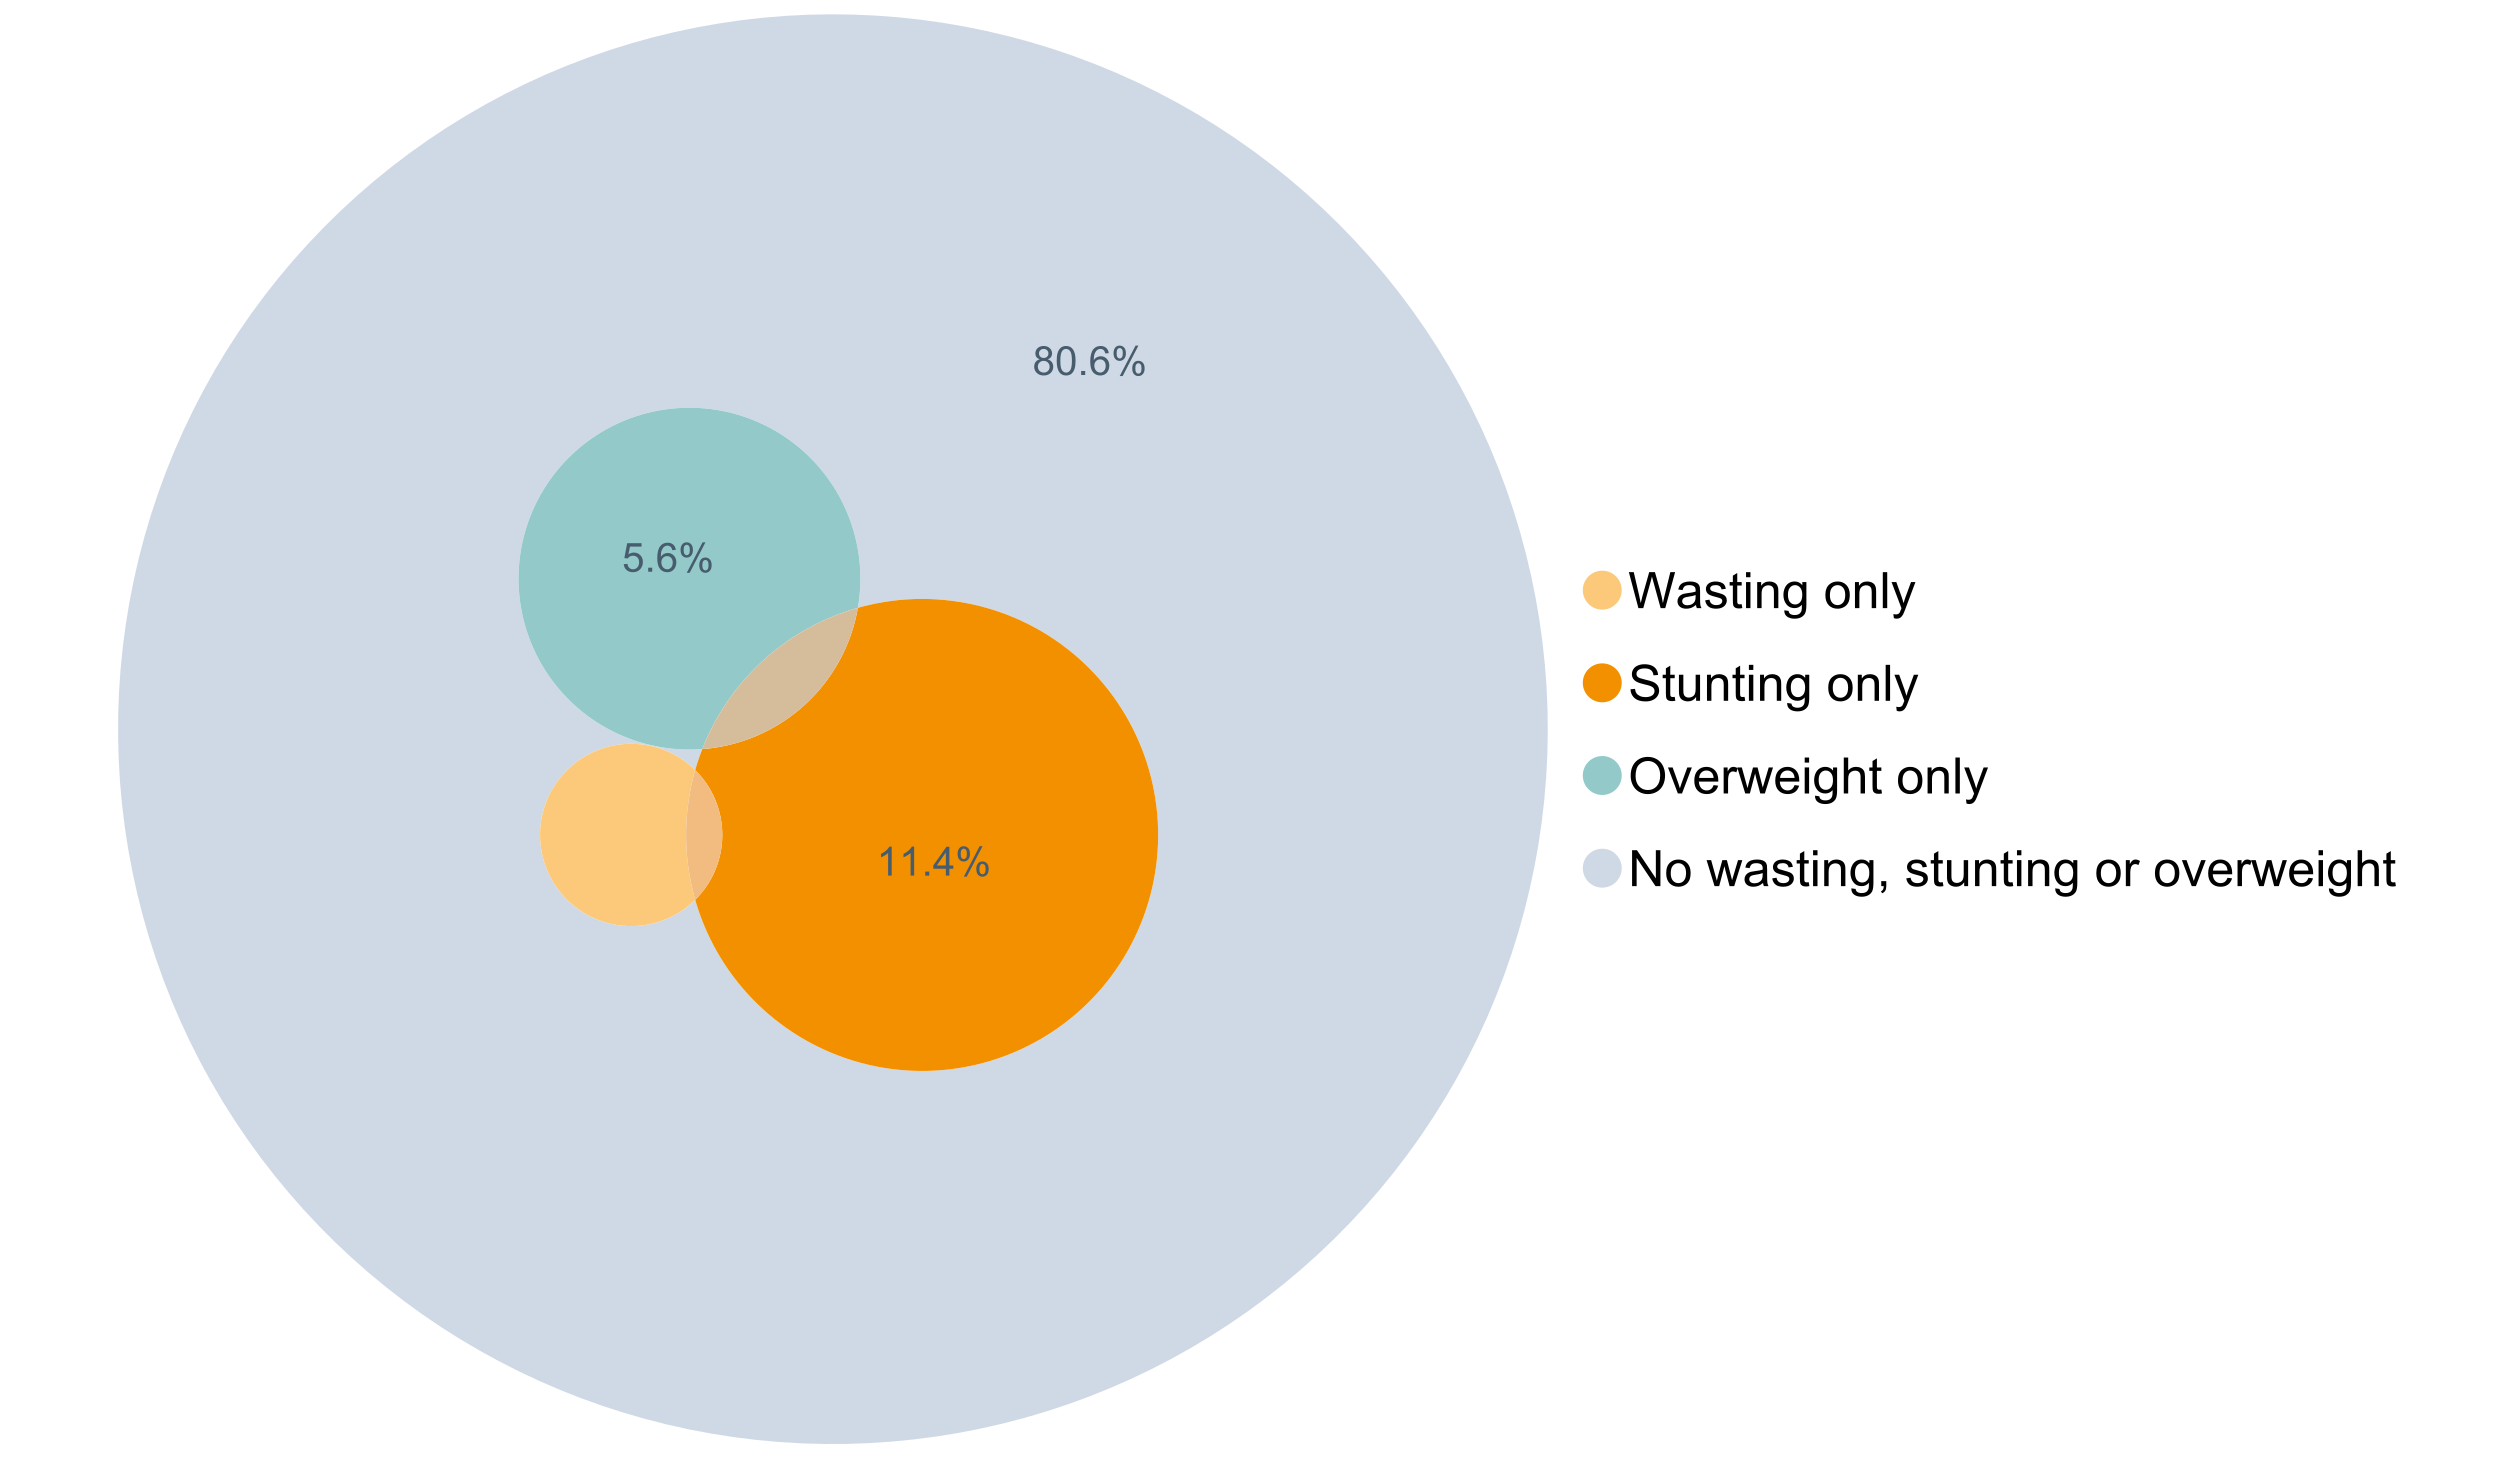 <?xml version="1.0" encoding="UTF-8"?>
<svg xmlns="http://www.w3.org/2000/svg" xmlns:xlink="http://www.w3.org/1999/xlink" width="1234.286pt" height="720pt" viewBox="0 0 1234.286 720" version="1.1">
<defs>
<g>
<symbol overflow="visible" id="glyph0-0">
<path style="stroke:none;" d="M 5.016 0 L 0.305 -17.758 L 2.715 -17.758 L 5.414 -6.117 C 5.703 -4.898 5.953 -3.688 6.164 -2.484 C 6.617 -4.379 6.883 -5.473 6.965 -5.766 L 10.344 -17.758 L 13.18 -17.758 L 15.723 -8.77 C 16.355 -6.539 16.816 -4.445 17.102 -2.484 C 17.324 -3.605 17.621 -4.891 17.988 -6.348 L 20.773 -17.758 L 23.133 -17.758 L 18.266 0 L 16 0 L 12.258 -13.527 C 11.941 -14.656 11.754 -15.352 11.699 -15.613 C 11.512 -14.797 11.34 -14.102 11.18 -13.527 L 7.414 0 Z M 5.016 0 "/>
</symbol>
<symbol overflow="visible" id="glyph0-1">
<path style="stroke:none;" d="M 10.027 -1.586 C 9.215 -0.898 8.438 -0.414 7.695 -0.133 C 6.945 0.148 6.145 0.285 5.293 0.289 C 3.875 0.285 2.789 -0.055 2.031 -0.746 C 1.27 -1.434 0.891 -2.316 0.895 -3.391 C 0.891 -4.02 1.035 -4.594 1.324 -5.117 C 1.613 -5.633 1.988 -6.051 2.453 -6.371 C 2.914 -6.684 3.438 -6.922 4.02 -7.086 C 4.449 -7.195 5.094 -7.305 5.961 -7.414 C 7.715 -7.617 9.012 -7.867 9.848 -8.164 C 9.852 -8.461 9.855 -8.652 9.859 -8.734 C 9.855 -9.621 9.648 -10.246 9.242 -10.609 C 8.68 -11.098 7.852 -11.344 6.758 -11.348 C 5.727 -11.344 4.969 -11.164 4.484 -10.809 C 3.992 -10.445 3.633 -9.809 3.402 -8.902 L 1.273 -9.191 C 1.461 -10.102 1.781 -10.84 2.227 -11.402 C 2.672 -11.965 3.312 -12.395 4.152 -12.699 C 4.992 -12.996 5.965 -13.148 7.074 -13.152 C 8.168 -13.148 9.062 -13.02 9.75 -12.766 C 10.438 -12.504 10.941 -12.18 11.266 -11.789 C 11.586 -11.398 11.812 -10.902 11.941 -10.309 C 12.012 -9.934 12.047 -9.266 12.051 -8.297 L 12.051 -5.391 C 12.047 -3.363 12.094 -2.078 12.191 -1.543 C 12.281 -1.004 12.465 -0.492 12.742 0 L 10.465 0 C 10.238 -0.453 10.09 -0.98 10.027 -1.586 Z M 9.848 -6.457 C 9.055 -6.133 7.867 -5.855 6.285 -5.633 C 5.387 -5.5 4.754 -5.355 4.383 -5.195 C 4.012 -5.031 3.723 -4.793 3.523 -4.484 C 3.32 -4.172 3.223 -3.828 3.223 -3.453 C 3.223 -2.867 3.441 -2.383 3.883 -1.996 C 4.32 -1.609 4.965 -1.418 5.812 -1.418 C 6.652 -1.418 7.398 -1.602 8.055 -1.969 C 8.707 -2.336 9.188 -2.836 9.496 -3.477 C 9.727 -3.965 9.844 -4.691 9.848 -5.656 Z M 9.848 -6.457 "/>
</symbol>
<symbol overflow="visible" id="glyph0-2">
<path style="stroke:none;" d="M 0.762 -3.84 L 2.918 -4.18 C 3.039 -3.312 3.375 -2.652 3.93 -2.191 C 4.48 -1.73 5.254 -1.5 6.25 -1.5 C 7.246 -1.5 7.988 -1.703 8.477 -2.113 C 8.961 -2.52 9.203 -3 9.207 -3.551 C 9.203 -4.043 8.988 -4.43 8.562 -4.711 C 8.258 -4.906 7.516 -5.152 6.336 -5.449 C 4.734 -5.852 3.625 -6.199 3.008 -6.496 C 2.387 -6.789 1.918 -7.199 1.602 -7.723 C 1.281 -8.242 1.125 -8.816 1.125 -9.449 C 1.125 -10.02 1.254 -10.551 1.52 -11.039 C 1.777 -11.527 2.137 -11.934 2.594 -12.258 C 2.93 -12.508 3.391 -12.719 3.977 -12.891 C 4.559 -13.062 5.188 -13.148 5.863 -13.152 C 6.867 -13.148 7.754 -13.004 8.52 -12.715 C 9.281 -12.426 9.844 -12.031 10.207 -11.535 C 10.57 -11.039 10.82 -10.375 10.961 -9.543 L 8.828 -9.254 C 8.73 -9.91 8.449 -10.426 7.988 -10.801 C 7.52 -11.168 6.863 -11.355 6.02 -11.359 C 5.016 -11.355 4.301 -11.191 3.875 -10.863 C 3.445 -10.531 3.234 -10.145 3.234 -9.703 C 3.234 -9.418 3.32 -9.16 3.5 -8.938 C 3.672 -8.699 3.953 -8.508 4.336 -8.355 C 4.555 -8.273 5.195 -8.086 6.262 -7.801 C 7.801 -7.387 8.875 -7.051 9.488 -6.789 C 10.094 -6.523 10.574 -6.141 10.922 -5.645 C 11.27 -5.141 11.441 -4.52 11.445 -3.777 C 11.441 -3.047 11.23 -2.363 10.809 -1.723 C 10.383 -1.082 9.773 -0.586 8.977 -0.234 C 8.176 0.113 7.27 0.285 6.262 0.289 C 4.586 0.285 3.312 -0.059 2.438 -0.75 C 1.562 -1.445 1.004 -2.473 0.762 -3.84 Z M 0.762 -3.84 "/>
</symbol>
<symbol overflow="visible" id="glyph0-3">
<path style="stroke:none;" d="M 6.395 -1.949 L 6.711 -0.023 C 6.094 0.102 5.547 0.164 5.062 0.168 C 4.27 0.164 3.652 0.043 3.219 -0.207 C 2.781 -0.453 2.477 -0.781 2.301 -1.191 C 2.121 -1.598 2.031 -2.457 2.035 -3.766 L 2.035 -11.168 L 0.438 -11.168 L 0.438 -12.863 L 2.035 -12.863 L 2.035 -16.047 L 4.203 -17.355 L 4.203 -12.863 L 6.395 -12.863 L 6.395 -11.168 L 4.203 -11.168 L 4.203 -3.645 C 4.199 -3.023 4.238 -2.621 4.316 -2.445 C 4.391 -2.266 4.516 -2.125 4.691 -2.023 C 4.863 -1.914 5.113 -1.863 5.438 -1.867 C 5.68 -1.863 5.996 -1.891 6.395 -1.949 Z M 6.395 -1.949 "/>
</symbol>
<symbol overflow="visible" id="glyph0-4">
<path style="stroke:none;" d="M 1.648 -15.25 L 1.648 -17.758 L 3.828 -17.758 L 3.828 -15.25 Z M 1.648 0 L 1.648 -12.863 L 3.828 -12.863 L 3.828 0 Z M 1.648 0 "/>
</symbol>
<symbol overflow="visible" id="glyph0-5">
<path style="stroke:none;" d="M 1.637 0 L 1.637 -12.863 L 3.598 -12.863 L 3.598 -11.035 C 4.543 -12.441 5.906 -13.148 7.691 -13.152 C 8.465 -13.148 9.176 -13.008 9.828 -12.734 C 10.477 -12.453 10.965 -12.09 11.289 -11.637 C 11.609 -11.184 11.836 -10.645 11.965 -10.027 C 12.043 -9.621 12.082 -8.918 12.086 -7.91 L 12.086 0 L 9.906 0 L 9.906 -7.824 C 9.902 -8.707 9.816 -9.371 9.652 -9.816 C 9.48 -10.254 9.18 -10.605 8.75 -10.871 C 8.312 -11.129 7.809 -11.262 7.23 -11.266 C 6.301 -11.262 5.5 -10.965 4.828 -10.379 C 4.152 -9.785 3.812 -8.668 3.816 -7.023 L 3.816 0 Z M 1.637 0 "/>
</symbol>
<symbol overflow="visible" id="glyph0-6">
<path style="stroke:none;" d="M 1.234 1.066 L 3.355 1.379 C 3.441 2.031 3.688 2.508 4.094 2.809 C 4.633 3.207 5.371 3.41 6.309 3.414 C 7.316 3.41 8.098 3.207 8.648 2.809 C 9.195 2.402 9.566 1.84 9.762 1.113 C 9.875 0.668 9.926 -0.262 9.918 -1.684 C 8.965 -0.559 7.777 0 6.359 0 C 4.586 0 3.219 -0.637 2.254 -1.914 C 1.281 -3.188 0.797 -4.719 0.801 -6.504 C 0.797 -7.73 1.02 -8.859 1.465 -9.898 C 1.91 -10.934 2.555 -11.738 3.398 -12.305 C 4.242 -12.867 5.23 -13.148 6.371 -13.152 C 7.887 -13.148 9.141 -12.535 10.125 -11.312 L 10.125 -12.863 L 12.137 -12.863 L 12.137 -1.742 C 12.133 0.258 11.93 1.672 11.523 2.512 C 11.113 3.344 10.469 4.004 9.586 4.492 C 8.703 4.973 7.613 5.215 6.324 5.219 C 4.785 5.215 3.547 4.871 2.602 4.184 C 1.656 3.492 1.199 2.453 1.234 1.066 Z M 3.039 -6.66 C 3.035 -4.969 3.371 -3.738 4.043 -2.965 C 4.715 -2.191 5.555 -1.805 6.566 -1.805 C 7.562 -1.805 8.402 -2.188 9.082 -2.961 C 9.762 -3.727 10.102 -4.938 10.102 -6.59 C 10.102 -8.16 9.75 -9.348 9.055 -10.148 C 8.352 -10.945 7.512 -11.344 6.527 -11.348 C 5.559 -11.344 4.734 -10.949 4.055 -10.168 C 3.375 -9.379 3.035 -8.211 3.039 -6.66 Z M 3.039 -6.66 "/>
</symbol>
<symbol overflow="visible" id="glyph0-7">
<path style="stroke:none;" d=""/>
</symbol>
<symbol overflow="visible" id="glyph0-8">
<path style="stroke:none;" d="M 0.824 -6.43 C 0.82 -8.809 1.48 -10.574 2.809 -11.723 C 3.91 -12.672 5.262 -13.148 6.855 -13.152 C 8.621 -13.148 10.066 -12.57 11.191 -11.414 C 12.312 -10.254 12.871 -8.652 12.875 -6.613 C 12.871 -4.953 12.625 -3.652 12.129 -2.707 C 11.633 -1.758 10.91 -1.02 9.961 -0.496 C 9.012 0.027 7.977 0.285 6.855 0.289 C 5.055 0.285 3.598 -0.289 2.488 -1.441 C 1.375 -2.594 0.82 -4.254 0.824 -6.43 Z M 3.062 -6.43 C 3.059 -4.781 3.418 -3.551 4.141 -2.73 C 4.855 -1.91 5.762 -1.5 6.855 -1.5 C 7.934 -1.5 8.832 -1.91 9.555 -2.734 C 10.27 -3.559 10.629 -4.816 10.633 -6.504 C 10.629 -8.094 10.266 -9.297 9.547 -10.117 C 8.82 -10.934 7.926 -11.344 6.855 -11.348 C 5.762 -11.344 4.855 -10.938 4.141 -10.125 C 3.418 -9.309 3.059 -8.074 3.062 -6.43 Z M 3.062 -6.43 "/>
</symbol>
<symbol overflow="visible" id="glyph0-9">
<path style="stroke:none;" d="M 1.586 0 L 1.586 -17.758 L 3.766 -17.758 L 3.766 0 Z M 1.586 0 "/>
</symbol>
<symbol overflow="visible" id="glyph0-10">
<path style="stroke:none;" d="M 1.539 4.953 L 1.297 2.906 C 1.77 3.035 2.188 3.098 2.543 3.102 C 3.027 3.098 3.414 3.02 3.703 2.859 C 3.992 2.695 4.23 2.469 4.422 2.18 C 4.555 1.961 4.777 1.418 5.086 0.559 C 5.125 0.434 5.188 0.258 5.281 0.023 L 0.398 -12.863 L 2.75 -12.863 L 5.426 -5.414 C 5.77 -4.469 6.078 -3.473 6.359 -2.434 C 6.605 -3.434 6.906 -4.414 7.254 -5.367 L 10.004 -12.863 L 12.184 -12.863 L 7.293 0.219 C 6.766 1.625 6.355 2.598 6.066 3.137 C 5.676 3.852 5.234 4.379 4.734 4.715 C 4.234 5.047 3.637 5.215 2.941 5.219 C 2.52 5.215 2.051 5.125 1.539 4.953 Z M 1.539 4.953 "/>
</symbol>
<symbol overflow="visible" id="glyph0-11">
<path style="stroke:none;" d="M 1.113 -5.703 L 3.332 -5.898 C 3.434 -5.008 3.676 -4.277 4.062 -3.711 C 4.445 -3.141 5.043 -2.684 5.852 -2.332 C 6.656 -1.98 7.562 -1.805 8.574 -1.805 C 9.465 -1.805 10.258 -1.938 10.949 -2.203 C 11.633 -2.469 12.145 -2.832 12.48 -3.301 C 12.816 -3.762 12.984 -4.27 12.984 -4.82 C 12.984 -5.375 12.82 -5.859 12.5 -6.277 C 12.172 -6.691 11.641 -7.043 10.902 -7.328 C 10.422 -7.512 9.367 -7.801 7.738 -8.191 C 6.105 -8.582 4.965 -8.949 4.312 -9.301 C 3.461 -9.742 2.828 -10.293 2.414 -10.953 C 2 -11.609 1.793 -12.348 1.793 -13.164 C 1.793 -14.059 2.047 -14.898 2.555 -15.68 C 3.062 -16.457 3.805 -17.047 4.785 -17.453 C 5.758 -17.855 6.844 -18.059 8.043 -18.059 C 9.355 -18.059 10.516 -17.844 11.523 -17.422 C 12.527 -16.996 13.301 -16.375 13.844 -15.551 C 14.383 -14.727 14.672 -13.793 14.715 -12.754 L 12.465 -12.586 C 12.34 -13.707 11.93 -14.555 11.234 -15.129 C 10.531 -15.699 9.5 -15.984 8.141 -15.988 C 6.715 -15.984 5.68 -15.723 5.031 -15.207 C 4.379 -14.684 4.055 -14.059 4.059 -13.324 C 4.055 -12.684 4.285 -12.156 4.746 -11.75 C 5.199 -11.336 6.379 -10.914 8.289 -10.484 C 10.199 -10.047 11.512 -9.672 12.223 -9.352 C 13.254 -8.875 14.016 -8.27 14.508 -7.539 C 15 -6.809 15.246 -5.969 15.25 -5.016 C 15.246 -4.07 14.977 -3.18 14.438 -2.344 C 13.895 -1.508 13.117 -0.855 12.105 -0.391 C 11.09 0.074 9.949 0.305 8.684 0.305 C 7.074 0.305 5.727 0.07 4.645 -0.398 C 3.555 -0.867 2.703 -1.57 2.09 -2.512 C 1.469 -3.453 1.145 -4.516 1.113 -5.703 Z M 1.113 -5.703 "/>
</symbol>
<symbol overflow="visible" id="glyph0-12">
<path style="stroke:none;" d="M 10.066 0 L 10.066 -1.891 C 9.062 -0.438 7.699 0.285 5.984 0.289 C 5.219 0.285 4.512 0.145 3.855 -0.145 C 3.199 -0.434 2.711 -0.801 2.391 -1.242 C 2.07 -1.68 1.844 -2.219 1.719 -2.859 C 1.625 -3.285 1.582 -3.961 1.586 -4.895 L 1.586 -12.863 L 3.766 -12.863 L 3.766 -5.73 C 3.762 -4.59 3.805 -3.82 3.898 -3.426 C 4.031 -2.852 4.324 -2.402 4.77 -2.074 C 5.215 -1.746 5.762 -1.582 6.418 -1.586 C 7.07 -1.582 7.688 -1.75 8.262 -2.09 C 8.832 -2.422 9.234 -2.879 9.477 -3.457 C 9.711 -4.035 9.832 -4.871 9.836 -5.973 L 9.836 -12.863 L 12.016 -12.863 L 12.016 0 Z M 10.066 0 "/>
</symbol>
<symbol overflow="visible" id="glyph0-13">
<path style="stroke:none;" d="M 1.199 -8.648 C 1.195 -11.594 1.984 -13.898 3.57 -15.57 C 5.148 -17.234 7.195 -18.07 9.703 -18.07 C 11.34 -18.07 12.816 -17.676 14.133 -16.895 C 15.449 -16.109 16.453 -15.02 17.145 -13.621 C 17.832 -12.219 18.176 -10.629 18.18 -8.855 C 18.176 -7.051 17.812 -5.441 17.09 -4.02 C 16.359 -2.598 15.328 -1.52 14 -0.793 C 12.664 -0.059 11.23 0.305 9.691 0.305 C 8.02 0.305 6.523 -0.098 5.207 -0.906 C 3.891 -1.715 2.895 -2.816 2.215 -4.215 C 1.535 -5.605 1.195 -7.086 1.199 -8.648 Z M 3.621 -8.613 C 3.621 -6.473 4.195 -4.785 5.348 -3.555 C 6.496 -2.32 7.938 -1.703 9.676 -1.707 C 11.441 -1.703 12.898 -2.324 14.043 -3.57 C 15.184 -4.812 15.754 -6.578 15.758 -8.867 C 15.754 -10.309 15.512 -11.57 15.023 -12.652 C 14.535 -13.727 13.82 -14.562 12.879 -15.156 C 11.938 -15.746 10.883 -16.043 9.715 -16.047 C 8.051 -16.043 6.617 -15.473 5.418 -14.332 C 4.219 -13.191 3.621 -11.285 3.621 -8.613 Z M 3.621 -8.613 "/>
</symbol>
<symbol overflow="visible" id="glyph0-14">
<path style="stroke:none;" d="M 5.207 0 L 0.316 -12.863 L 2.617 -12.863 L 5.379 -5.16 C 5.676 -4.328 5.949 -3.465 6.203 -2.566 C 6.395 -3.246 6.664 -4.062 7.012 -5.016 L 9.871 -12.863 L 12.113 -12.863 L 7.242 0 Z M 5.207 0 "/>
</symbol>
<symbol overflow="visible" id="glyph0-15">
<path style="stroke:none;" d="M 10.441 -4.141 L 12.695 -3.863 C 12.336 -2.543 11.676 -1.523 10.719 -0.801 C 9.754 -0.074 8.527 0.285 7.039 0.289 C 5.152 0.285 3.66 -0.289 2.562 -1.445 C 1.457 -2.602 0.906 -4.227 0.91 -6.324 C 0.906 -8.484 1.465 -10.164 2.578 -11.359 C 3.691 -12.551 5.137 -13.148 6.914 -13.152 C 8.633 -13.148 10.035 -12.562 11.129 -11.395 C 12.215 -10.223 12.762 -8.578 12.766 -6.457 C 12.762 -6.324 12.758 -6.129 12.754 -5.875 L 3.16 -5.875 C 3.238 -4.457 3.641 -3.375 4.359 -2.625 C 5.078 -1.875 5.973 -1.5 7.051 -1.5 C 7.848 -1.5 8.531 -1.707 9.098 -2.129 C 9.66 -2.547 10.109 -3.219 10.441 -4.141 Z M 3.281 -7.668 L 10.465 -7.668 C 10.367 -8.746 10.09 -9.559 9.641 -10.102 C 8.941 -10.938 8.043 -11.355 6.941 -11.359 C 5.938 -11.355 5.094 -11.02 4.414 -10.355 C 3.727 -9.684 3.352 -8.789 3.281 -7.668 Z M 3.281 -7.668 "/>
</symbol>
<symbol overflow="visible" id="glyph0-16">
<path style="stroke:none;" d="M 1.609 0 L 1.609 -12.863 L 3.574 -12.863 L 3.574 -10.914 C 4.074 -11.824 4.535 -12.426 4.961 -12.715 C 5.383 -13.004 5.848 -13.148 6.359 -13.152 C 7.09 -13.148 7.836 -12.914 8.598 -12.453 L 7.848 -10.43 C 7.312 -10.742 6.781 -10.898 6.25 -10.902 C 5.77 -10.898 5.34 -10.754 4.965 -10.469 C 4.582 -10.18 4.312 -9.781 4.156 -9.277 C 3.91 -8.496 3.789 -7.648 3.793 -6.734 L 3.793 0 Z M 1.609 0 "/>
</symbol>
<symbol overflow="visible" id="glyph0-17">
<path style="stroke:none;" d="M 4.008 0 L 0.074 -12.863 L 2.324 -12.863 L 4.371 -5.438 L 5.137 -2.676 C 5.164 -2.812 5.387 -3.695 5.801 -5.328 L 7.848 -12.863 L 10.09 -12.863 L 12.016 -5.402 L 12.656 -2.941 L 13.395 -5.426 L 15.602 -12.863 L 17.719 -12.863 L 13.699 0 L 11.434 0 L 9.387 -7.703 L 8.891 -9.895 L 6.285 0 Z M 4.008 0 "/>
</symbol>
<symbol overflow="visible" id="glyph0-18">
<path style="stroke:none;" d="M 1.637 0 L 1.637 -17.758 L 3.816 -17.758 L 3.816 -11.387 C 4.828 -12.559 6.113 -13.148 7.668 -13.152 C 8.617 -13.148 9.445 -12.961 10.148 -12.59 C 10.852 -12.211 11.352 -11.691 11.656 -11.031 C 11.957 -10.367 12.109 -9.406 12.113 -8.152 L 12.113 0 L 9.934 0 L 9.934 -8.152 C 9.93 -9.238 9.695 -10.031 9.223 -10.531 C 8.75 -11.023 8.082 -11.273 7.219 -11.277 C 6.57 -11.273 5.961 -11.105 5.395 -10.773 C 4.824 -10.434 4.418 -9.98 4.18 -9.41 C 3.934 -8.836 3.812 -8.043 3.816 -7.039 L 3.816 0 Z M 1.637 0 "/>
</symbol>
<symbol overflow="visible" id="glyph0-19">
<path style="stroke:none;" d="M 1.891 0 L 1.891 -17.758 L 4.301 -17.758 L 13.625 -3.816 L 13.625 -17.758 L 15.879 -17.758 L 15.879 0 L 13.469 0 L 4.141 -13.953 L 4.141 0 Z M 1.891 0 "/>
</symbol>
<symbol overflow="visible" id="glyph0-20">
<path style="stroke:none;" d="M 2.203 0 L 2.203 -2.484 L 4.688 -2.484 L 4.688 0 C 4.688 0.91 4.523 1.645 4.203 2.207 C 3.875 2.766 3.363 3.199 2.664 3.512 L 2.059 2.578 C 2.516 2.375 2.855 2.078 3.074 1.688 C 3.289 1.297 3.41 0.734 3.441 0 Z M 2.203 0 "/>
</symbol>
<symbol overflow="visible" id="glyph1-0">
<path style="stroke:none;" d="M 3.523 -7.742 C 2.793 -8.004 2.254 -8.383 1.906 -8.879 C 1.555 -9.371 1.383 -9.965 1.383 -10.652 C 1.383 -11.691 1.754 -12.562 2.5 -13.273 C 3.246 -13.977 4.242 -14.332 5.484 -14.336 C 6.727 -14.332 7.727 -13.969 8.492 -13.25 C 9.25 -12.523 9.633 -11.645 9.633 -10.605 C 9.633 -9.941 9.457 -9.363 9.109 -8.875 C 8.762 -8.383 8.234 -8.004 7.527 -7.742 C 8.402 -7.453 9.07 -6.992 9.527 -6.359 C 9.984 -5.719 10.211 -4.961 10.215 -4.082 C 10.211 -2.859 9.781 -1.832 8.918 -1.004 C 8.055 -0.172 6.918 0.238 5.512 0.242 C 4.102 0.238 2.965 -0.176 2.102 -1.008 C 1.238 -1.84 0.809 -2.879 0.809 -4.129 C 0.809 -5.055 1.043 -5.832 1.512 -6.461 C 1.98 -7.086 2.648 -7.512 3.523 -7.742 Z M 3.176 -10.711 C 3.176 -10.035 3.391 -9.48 3.828 -9.055 C 4.258 -8.625 4.824 -8.414 5.523 -8.414 C 6.195 -8.414 6.746 -8.625 7.18 -9.051 C 7.609 -9.477 7.828 -9.996 7.828 -10.613 C 7.828 -11.254 7.605 -11.797 7.16 -12.234 C 6.715 -12.672 6.16 -12.891 5.504 -12.895 C 4.832 -12.891 4.277 -12.676 3.836 -12.25 C 3.395 -11.82 3.176 -11.309 3.176 -10.711 Z M 2.609 -4.121 C 2.605 -3.617 2.727 -3.133 2.965 -2.668 C 3.199 -2.199 3.551 -1.84 4.02 -1.582 C 4.488 -1.324 4.992 -1.195 5.531 -1.199 C 6.367 -1.195 7.059 -1.465 7.605 -2.004 C 8.148 -2.543 8.418 -3.227 8.422 -4.062 C 8.418 -4.902 8.137 -5.602 7.578 -6.156 C 7.016 -6.707 6.316 -6.984 5.473 -6.984 C 4.645 -6.984 3.961 -6.711 3.422 -6.164 C 2.879 -5.617 2.605 -4.934 2.609 -4.121 Z M 2.609 -4.121 "/>
</symbol>
<symbol overflow="visible" id="glyph1-1">
<path style="stroke:none;" d="M 0.828 -7.039 C 0.824 -8.727 1 -10.086 1.348 -11.117 C 1.695 -12.141 2.211 -12.934 2.898 -13.496 C 3.582 -14.051 4.445 -14.332 5.484 -14.336 C 6.25 -14.332 6.922 -14.176 7.5 -13.871 C 8.078 -13.559 8.555 -13.117 8.93 -12.539 C 9.305 -11.957 9.598 -11.246 9.816 -10.414 C 10.027 -9.578 10.137 -8.453 10.137 -7.039 C 10.137 -5.359 9.965 -4.008 9.621 -2.984 C 9.277 -1.953 8.762 -1.16 8.078 -0.598 C 7.391 -0.039 6.527 0.238 5.484 0.242 C 4.105 0.238 3.023 -0.25 2.238 -1.238 C 1.297 -2.422 0.824 -4.355 0.828 -7.039 Z M 2.629 -7.039 C 2.625 -4.691 2.898 -3.133 3.449 -2.359 C 3.996 -1.582 4.676 -1.195 5.484 -1.199 C 6.289 -1.195 6.965 -1.586 7.512 -2.367 C 8.059 -3.145 8.332 -4.699 8.336 -7.039 C 8.332 -9.387 8.059 -10.949 7.512 -11.723 C 6.965 -12.492 6.281 -12.879 5.465 -12.883 C 4.656 -12.879 4.012 -12.539 3.535 -11.863 C 2.926 -10.988 2.625 -9.379 2.629 -7.039 Z M 2.629 -7.039 "/>
</symbol>
<symbol overflow="visible" id="glyph1-2">
<path style="stroke:none;" d="M 1.812 0 L 1.812 -1.996 L 3.809 -1.996 L 3.809 0 Z M 1.812 0 "/>
</symbol>
<symbol overflow="visible" id="glyph1-3">
<path style="stroke:none;" d="M 9.922 -10.781 L 8.18 -10.645 C 8.023 -11.328 7.801 -11.828 7.52 -12.145 C 7.043 -12.641 6.461 -12.891 5.766 -12.895 C 5.203 -12.891 4.711 -12.734 4.293 -12.426 C 3.742 -12.023 3.309 -11.438 2.988 -10.664 C 2.668 -9.891 2.5 -8.789 2.492 -7.363 C 2.91 -8.004 3.426 -8.48 4.039 -8.793 C 4.648 -9.102 5.289 -9.258 5.961 -9.262 C 7.125 -9.258 8.121 -8.828 8.941 -7.969 C 9.762 -7.109 10.172 -5.996 10.176 -4.637 C 10.172 -3.738 9.98 -2.906 9.598 -2.137 C 9.211 -1.367 8.68 -0.777 8.004 -0.371 C 7.328 0.039 6.562 0.238 5.707 0.242 C 4.246 0.238 3.055 -0.293 2.133 -1.367 C 1.211 -2.438 0.75 -4.211 0.75 -6.68 C 0.75 -9.438 1.258 -11.441 2.277 -12.699 C 3.164 -13.785 4.363 -14.332 5.871 -14.336 C 6.996 -14.332 7.914 -14.016 8.633 -13.391 C 9.348 -12.758 9.777 -11.891 9.922 -10.781 Z M 2.766 -4.625 C 2.766 -4.016 2.891 -3.438 3.148 -2.891 C 3.402 -2.336 3.762 -1.918 4.227 -1.633 C 4.684 -1.34 5.168 -1.195 5.676 -1.199 C 6.414 -1.195 7.051 -1.492 7.586 -2.094 C 8.117 -2.688 8.383 -3.5 8.387 -4.527 C 8.383 -5.512 8.121 -6.289 7.598 -6.859 C 7.07 -7.426 6.406 -7.711 5.609 -7.711 C 4.812 -7.711 4.141 -7.426 3.594 -6.859 C 3.039 -6.289 2.766 -5.543 2.766 -4.625 Z M 2.766 -4.625 "/>
</symbol>
<symbol overflow="visible" id="glyph1-4">
<path style="stroke:none;" d="M 1.16 -10.848 C 1.16 -11.863 1.414 -12.73 1.93 -13.449 C 2.438 -14.16 3.184 -14.52 4.16 -14.52 C 5.055 -14.52 5.793 -14.199 6.383 -13.559 C 6.969 -12.918 7.266 -11.977 7.266 -10.742 C 7.266 -9.531 6.969 -8.602 6.375 -7.949 C 5.781 -7.297 5.047 -6.973 4.18 -6.973 C 3.312 -6.973 2.594 -7.293 2.02 -7.938 C 1.445 -8.578 1.16 -9.547 1.16 -10.848 Z M 4.207 -13.312 C 3.77 -13.312 3.406 -13.121 3.121 -12.746 C 2.828 -12.367 2.684 -11.676 2.688 -10.672 C 2.684 -9.754 2.828 -9.109 3.125 -8.738 C 3.414 -8.363 3.777 -8.18 4.207 -8.18 C 4.648 -8.18 5.012 -8.367 5.301 -8.742 C 5.586 -9.117 5.73 -9.805 5.734 -10.809 C 5.73 -11.727 5.586 -12.375 5.297 -12.75 C 5.004 -13.125 4.641 -13.312 4.207 -13.312 Z M 4.215 0.527 L 12.027 -14.52 L 13.449 -14.52 L 5.668 0.527 Z M 10.391 -3.352 C 10.387 -4.375 10.645 -5.242 11.16 -5.953 C 11.672 -6.664 12.418 -7.02 13.398 -7.02 C 14.293 -7.02 15.035 -6.699 15.625 -6.059 C 16.211 -5.418 16.504 -4.477 16.508 -3.242 C 16.504 -2.031 16.207 -1.102 15.613 -0.449 C 15.016 0.203 14.281 0.527 13.41 0.527 C 12.543 0.527 11.824 0.207 11.25 -0.441 C 10.676 -1.082 10.387 -2.055 10.391 -3.352 Z M 13.449 -5.812 C 13.004 -5.812 12.641 -5.621 12.352 -5.246 C 12.062 -4.867 11.918 -4.18 11.918 -3.176 C 11.918 -2.266 12.062 -1.621 12.355 -1.246 C 12.648 -0.867 13.008 -0.68 13.438 -0.684 C 13.883 -0.68 14.254 -0.867 14.543 -1.246 C 14.832 -1.621 14.977 -2.309 14.977 -3.312 C 14.977 -4.23 14.828 -4.879 14.539 -5.254 C 14.242 -5.625 13.879 -5.812 13.449 -5.812 Z M 13.449 -5.812 "/>
</symbol>
<symbol overflow="visible" id="glyph1-5">
<path style="stroke:none;" d="M 7.43 0 L 5.676 0 L 5.676 -11.172 C 5.25 -10.766 4.695 -10.363 4.016 -9.961 C 3.328 -9.559 2.715 -9.258 2.172 -9.059 L 2.172 -10.75 C 3.148 -11.207 4.004 -11.766 4.742 -12.426 C 5.473 -13.078 5.992 -13.715 6.301 -14.336 L 7.43 -14.336 Z M 7.43 0 "/>
</symbol>
<symbol overflow="visible" id="glyph1-6">
<path style="stroke:none;" d="M 6.445 0 L 6.445 -3.418 L 0.254 -3.418 L 0.254 -5.023 L 6.77 -14.277 L 8.199 -14.277 L 8.199 -5.023 L 10.129 -5.023 L 10.129 -3.418 L 8.199 -3.418 L 8.199 0 Z M 6.445 -5.023 L 6.445 -11.461 L 1.977 -5.023 Z M 6.445 -5.023 "/>
</symbol>
<symbol overflow="visible" id="glyph1-7">
<path style="stroke:none;" d="M 0.828 -3.738 L 2.668 -3.895 C 2.801 -2.996 3.117 -2.324 3.617 -1.875 C 4.109 -1.422 4.711 -1.195 5.414 -1.199 C 6.258 -1.195 6.969 -1.512 7.555 -2.152 C 8.137 -2.785 8.43 -3.629 8.434 -4.684 C 8.43 -5.68 8.148 -6.469 7.59 -7.051 C 7.027 -7.625 6.293 -7.914 5.387 -7.918 C 4.816 -7.914 4.309 -7.785 3.855 -7.531 C 3.402 -7.273 3.043 -6.941 2.785 -6.535 L 1.141 -6.75 L 2.523 -14.082 L 9.621 -14.082 L 9.621 -12.406 L 3.926 -12.406 L 3.156 -8.57 C 4.012 -9.164 4.91 -9.461 5.852 -9.465 C 7.098 -9.461 8.148 -9.031 9.008 -8.168 C 9.859 -7.305 10.289 -6.195 10.293 -4.84 C 10.289 -3.547 9.914 -2.43 9.164 -1.488 C 8.246 -0.336 6.996 0.238 5.414 0.242 C 4.117 0.238 3.055 -0.121 2.234 -0.848 C 1.41 -1.57 0.941 -2.535 0.828 -3.738 Z M 0.828 -3.738 "/>
</symbol>
</g>
</defs>
<g id="surface76518">
<path style=" stroke:none;fill-rule:nonzero;fill:rgb(98.824%,78.824%,47.843%);fill-opacity:1;" d="M 800.672 291.367 C 800.672 296.676 796.367 300.98 791.059 300.98 C 785.75 300.98 781.445 296.676 781.445 291.367 C 781.445 286.055 785.75 281.75 791.059 281.75 C 796.367 281.75 800.672 286.055 800.672 291.367 "/>
<g style="fill:rgb(0%,0%,0%);fill-opacity:1;">
  <use xlink:href="#glyph0-0" x="803.891" y="300.242"/>
  <use xlink:href="#glyph0-1" x="827.303" y="300.242"/>
  <use xlink:href="#glyph0-2" x="841.099" y="300.242"/>
  <use xlink:href="#glyph0-3" x="853.502" y="300.242"/>
  <use xlink:href="#glyph0-4" x="860.394" y="300.242"/>
  <use xlink:href="#glyph0-5" x="865.905" y="300.242"/>
  <use xlink:href="#glyph0-6" x="879.7" y="300.242"/>
  <use xlink:href="#glyph0-7" x="893.496" y="300.242"/>
  <use xlink:href="#glyph0-8" x="900.388" y="300.242"/>
  <use xlink:href="#glyph0-5" x="914.183" y="300.242"/>
  <use xlink:href="#glyph0-9" x="927.979" y="300.242"/>
  <use xlink:href="#glyph0-10" x="933.49" y="300.242"/>
</g>
<path style=" stroke:none;fill-rule:nonzero;fill:rgb(95.294%,56.471%,0%);fill-opacity:1;" d="M 800.672 337.121 C 800.672 342.434 796.367 346.738 791.059 346.738 C 785.75 346.738 781.445 342.434 781.445 337.121 C 781.445 331.812 785.75 327.508 791.059 327.508 C 796.367 327.508 800.672 331.812 800.672 337.121 "/>
<g style="fill:rgb(0%,0%,0%);fill-opacity:1;">
  <use xlink:href="#glyph0-11" x="803.891" y="346"/>
  <use xlink:href="#glyph0-3" x="820.436" y="346"/>
  <use xlink:href="#glyph0-12" x="827.328" y="346"/>
  <use xlink:href="#glyph0-5" x="841.123" y="346"/>
  <use xlink:href="#glyph0-3" x="854.919" y="346"/>
  <use xlink:href="#glyph0-4" x="861.811" y="346"/>
  <use xlink:href="#glyph0-5" x="867.322" y="346"/>
  <use xlink:href="#glyph0-6" x="881.117" y="346"/>
  <use xlink:href="#glyph0-7" x="894.913" y="346"/>
  <use xlink:href="#glyph0-8" x="901.805" y="346"/>
  <use xlink:href="#glyph0-5" x="915.6" y="346"/>
  <use xlink:href="#glyph0-9" x="929.396" y="346"/>
  <use xlink:href="#glyph0-10" x="934.907" y="346"/>
</g>
<path style=" stroke:none;fill-rule:nonzero;fill:rgb(57.647%,79.216%,78.824%);fill-opacity:1;" d="M 800.672 382.879 C 800.672 388.188 796.367 392.492 791.059 392.492 C 785.75 392.492 781.445 388.188 781.445 382.879 C 781.445 377.566 785.75 373.262 791.059 373.262 C 796.367 373.262 800.672 377.566 800.672 382.879 "/>
<g style="fill:rgb(0%,0%,0%);fill-opacity:1;">
  <use xlink:href="#glyph0-13" x="803.891" y="391.758"/>
  <use xlink:href="#glyph0-14" x="823.185" y="391.758"/>
  <use xlink:href="#glyph0-15" x="835.588" y="391.758"/>
  <use xlink:href="#glyph0-16" x="849.384" y="391.758"/>
  <use xlink:href="#glyph0-17" x="857.644" y="391.758"/>
  <use xlink:href="#glyph0-15" x="875.558" y="391.758"/>
  <use xlink:href="#glyph0-4" x="889.354" y="391.758"/>
  <use xlink:href="#glyph0-6" x="894.865" y="391.758"/>
  <use xlink:href="#glyph0-18" x="908.66" y="391.758"/>
  <use xlink:href="#glyph0-3" x="922.456" y="391.758"/>
  <use xlink:href="#glyph0-7" x="929.348" y="391.758"/>
  <use xlink:href="#glyph0-8" x="936.239" y="391.758"/>
  <use xlink:href="#glyph0-5" x="950.035" y="391.758"/>
  <use xlink:href="#glyph0-9" x="963.831" y="391.758"/>
  <use xlink:href="#glyph0-10" x="969.342" y="391.758"/>
</g>
<path style=" stroke:none;fill-rule:nonzero;fill:rgb(81.176%,85.098%,89.804%);fill-opacity:1;" d="M 800.672 428.633 C 800.672 433.945 796.367 438.25 791.059 438.25 C 785.75 438.25 781.445 433.945 781.445 428.633 C 781.445 423.324 785.75 419.02 791.059 419.02 C 796.367 419.02 800.672 423.324 800.672 428.633 "/>
<g style="fill:rgb(0%,0%,0%);fill-opacity:1;">
  <use xlink:href="#glyph0-19" x="803.891" y="437.512"/>
  <use xlink:href="#glyph0-8" x="821.804" y="437.512"/>
  <use xlink:href="#glyph0-7" x="835.6" y="437.512"/>
  <use xlink:href="#glyph0-17" x="842.492" y="437.512"/>
  <use xlink:href="#glyph0-1" x="860.406" y="437.512"/>
  <use xlink:href="#glyph0-2" x="874.201" y="437.512"/>
  <use xlink:href="#glyph0-3" x="886.604" y="437.512"/>
  <use xlink:href="#glyph0-4" x="893.496" y="437.512"/>
  <use xlink:href="#glyph0-5" x="899.007" y="437.512"/>
  <use xlink:href="#glyph0-6" x="912.803" y="437.512"/>
  <use xlink:href="#glyph0-20" x="926.598" y="437.512"/>
  <use xlink:href="#glyph0-7" x="933.49" y="437.512"/>
  <use xlink:href="#glyph0-2" x="940.382" y="437.512"/>
  <use xlink:href="#glyph0-3" x="952.785" y="437.512"/>
  <use xlink:href="#glyph0-12" x="959.676" y="437.512"/>
  <use xlink:href="#glyph0-5" x="973.472" y="437.512"/>
  <use xlink:href="#glyph0-3" x="987.268" y="437.512"/>
  <use xlink:href="#glyph0-4" x="994.159" y="437.512"/>
  <use xlink:href="#glyph0-5" x="999.67" y="437.512"/>
  <use xlink:href="#glyph0-6" x="1013.466" y="437.512"/>
  <use xlink:href="#glyph0-7" x="1027.262" y="437.512"/>
  <use xlink:href="#glyph0-8" x="1034.154" y="437.512"/>
  <use xlink:href="#glyph0-16" x="1047.949" y="437.512"/>
  <use xlink:href="#glyph0-7" x="1056.21" y="437.512"/>
  <use xlink:href="#glyph0-8" x="1063.101" y="437.512"/>
  <use xlink:href="#glyph0-14" x="1076.897" y="437.512"/>
  <use xlink:href="#glyph0-15" x="1089.3" y="437.512"/>
  <use xlink:href="#glyph0-16" x="1103.096" y="437.512"/>
  <use xlink:href="#glyph0-17" x="1111.356" y="437.512"/>
  <use xlink:href="#glyph0-15" x="1129.27" y="437.512"/>
  <use xlink:href="#glyph0-4" x="1143.065" y="437.512"/>
  <use xlink:href="#glyph0-6" x="1148.576" y="437.512"/>
  <use xlink:href="#glyph0-18" x="1162.372" y="437.512"/>
  <use xlink:href="#glyph0-3" x="1176.168" y="437.512"/>
</g>
<path style=" stroke:none;fill-rule:nonzero;fill:rgb(81.176%,85.098%,89.804%);fill-opacity:1;" d="M 417.945 712.879 L 429.082 712.488 L 440.203 711.75 L 451.293 710.66 L 462.34 709.219 L 473.34 707.434 L 484.277 705.297 L 495.141 702.82 L 505.922 700 L 516.609 696.84 L 527.188 693.348 L 537.656 689.52 L 547.996 685.363 L 558.199 680.883 L 568.254 676.086 L 578.152 670.969 L 587.887 665.547 L 597.445 659.816 L 606.816 653.789 L 615.996 647.465 L 624.969 640.859 L 633.727 633.973 L 642.266 626.812 L 650.574 619.383 L 658.641 611.699 L 666.465 603.762 L 674.031 595.586 L 681.34 587.172 L 688.375 578.531 L 695.137 569.672 L 701.613 560.605 L 707.801 551.336 L 713.695 541.879 L 719.285 532.242 L 724.566 522.43 L 729.539 512.457 L 734.195 502.332 L 738.527 492.066 L 742.531 481.668 L 746.207 471.148 L 749.551 460.52 L 752.555 449.789 L 755.219 438.969 L 757.539 428.07 L 759.516 417.102 L 761.145 406.078 L 762.426 395.008 L 763.355 383.906 L 763.934 372.777 L 764.164 361.637 L 764.039 350.492 L 763.562 339.359 L 762.734 328.246 L 761.559 317.168 L 760.031 306.129 L 758.156 295.145 L 755.938 284.223 L 753.371 273.379 L 750.469 262.621 L 747.223 251.961 L 743.645 241.406 L 739.734 230.973 L 735.5 220.668 L 730.938 210.5 L 726.059 200.48 L 720.867 190.621 L 715.367 180.93 L 709.562 171.418 L 703.461 162.094 L 697.066 152.969 L 690.387 144.047 L 683.434 135.344 L 676.203 126.863 L 668.711 118.613 L 660.965 110.605 L 652.965 102.844 L 644.727 95.34 L 636.258 88.102 L 627.562 81.133 L 618.648 74.445 L 609.531 68.039 L 600.215 61.922 L 590.711 56.105 L 581.027 50.59 L 571.176 45.383 L 561.164 40.492 L 551.004 35.918 L 540.703 31.668 L 530.273 27.742 L 519.727 24.148 L 509.07 20.891 L 498.316 17.973 L 487.473 15.395 L 476.559 13.16 L 465.574 11.27 L 454.539 9.727 L 443.461 8.535 L 432.348 7.691 L 421.219 7.199 L 410.074 7.062 L 398.934 7.273 L 387.805 7.836 L 376.699 8.75 L 365.629 10.016 L 354.602 11.629 L 343.633 13.59 L 332.73 15.898 L 321.906 18.547 L 311.172 21.539 L 300.539 24.863 L 290.012 28.527 L 279.609 32.52 L 269.336 36.836 L 259.207 41.477 L 249.227 46.434 L 239.406 51.703 L 229.762 57.281 L 220.297 63.16 L 211.02 69.336 L 201.945 75.801 L 193.074 82.551 L 184.426 89.574 L 176.004 96.871 L 167.812 104.426 L 159.867 112.238 L 152.168 120.297 L 144.73 128.594 L 137.559 137.121 L 130.66 145.871 L 124.039 154.836 L 117.707 164.004 L 111.664 173.367 L 105.922 182.918 L 100.484 192.645 L 95.355 202.535 L 90.543 212.586 L 86.051 222.785 L 81.879 233.117 L 78.039 243.578 L 74.527 254.152 L 71.355 264.836 L 68.52 275.613 L 66.027 286.473 L 63.879 297.406 L 62.074 308.402 L 60.621 319.453 L 59.516 330.539 L 58.762 341.656 L 58.359 352.793 L 58.305 363.938 L 58.605 375.074 L 59.258 386.199 L 60.262 397.297 L 61.613 408.359 L 63.312 419.371 L 65.359 430.324 L 67.754 441.207 L 70.488 452.012 L 73.562 462.723 L 76.973 473.328 L 80.719 483.824 L 84.793 494.195 L 89.191 504.434 L 93.91 514.527 L 98.949 524.469 L 104.297 534.246 L 109.949 543.848 L 115.902 553.266 L 122.152 562.492 L 128.688 571.52 L 135.504 580.332 L 142.598 588.926 L 149.961 597.293 L 157.582 605.422 L 165.453 613.309 L 173.574 620.938 L 181.93 628.312 L 190.516 635.418 L 199.32 642.246 L 208.336 648.797 L 217.551 655.055 L 226.965 661.023 L 236.559 666.691 L 246.328 672.051 L 256.262 677.102 L 266.348 681.836 L 276.578 686.25 L 286.945 690.336 L 297.438 694.094 L 308.039 697.52 L 318.746 700.609 L 329.547 703.359 L 340.426 705.766 L 351.375 707.828 L 362.387 709.547 L 373.445 710.914 L 384.543 711.93 L 395.664 712.598 L 406.805 712.914 Z M 450.129 528.637 L 446.457 528.414 L 442.793 528.078 L 439.141 527.629 L 435.508 527.062 L 431.891 526.379 L 428.301 525.586 L 424.734 524.676 L 421.199 523.656 L 417.699 522.527 L 414.234 521.285 L 410.812 519.934 L 407.434 518.477 L 404.102 516.914 L 400.824 515.25 L 397.598 513.477 L 394.43 511.605 L 391.324 509.637 L 388.281 507.57 L 385.305 505.406 L 382.398 503.152 L 379.562 500.809 L 376.805 498.371 L 374.125 495.852 L 371.523 493.25 L 369.008 490.566 L 366.578 487.805 L 364.234 484.965 L 361.984 482.055 L 359.828 479.078 L 357.762 476.031 L 355.797 472.922 L 353.93 469.75 L 352.164 466.523 L 350.504 463.242 L 348.945 459.906 L 347.492 456.527 L 346.148 453.105 L 344.91 449.637 L 343.785 446.137 L 343.238 444.23 L 343.16 444.309 L 342.133 445.285 L 341.07 446.234 L 339.984 447.148 L 338.867 448.023 L 337.723 448.867 L 336.555 449.672 L 335.359 450.441 L 334.141 451.172 L 332.898 451.863 L 331.637 452.516 L 330.355 453.125 L 329.055 453.699 L 327.738 454.227 L 326.402 454.715 L 325.055 455.16 L 323.691 455.562 L 322.316 455.922 L 320.934 456.238 L 319.539 456.512 L 318.137 456.738 L 316.727 456.922 L 315.312 457.062 L 313.898 457.156 L 312.477 457.203 L 311.059 457.211 L 309.637 457.168 L 308.219 457.086 L 306.805 456.953 L 305.395 456.781 L 303.992 456.562 L 302.594 456.297 L 301.207 455.992 L 299.832 455.641 L 298.469 455.246 L 297.113 454.812 L 295.777 454.332 L 294.457 453.809 L 293.152 453.246 L 291.867 452.645 L 290.602 452 L 289.355 451.316 L 288.133 450.594 L 286.934 449.836 L 285.758 449.035 L 284.609 448.203 L 283.484 447.332 L 282.391 446.426 L 281.324 445.484 L 280.289 444.512 L 279.285 443.508 L 278.316 442.473 L 277.379 441.406 L 276.473 440.309 L 275.605 439.184 L 274.77 438.035 L 273.973 436.859 L 273.215 435.656 L 272.496 434.434 L 271.812 433.188 L 271.172 431.922 L 270.57 430.633 L 270.008 429.328 L 269.488 428.008 L 269.012 426.668 L 268.578 425.316 L 268.184 423.949 L 267.836 422.574 L 267.531 421.188 L 267.27 419.789 L 267.055 418.387 L 266.883 416.977 L 266.754 415.562 L 266.672 414.145 L 266.633 412.723 L 266.637 411.305 L 266.691 409.883 L 266.785 408.465 L 266.926 407.055 L 267.113 405.645 L 267.344 404.242 L 267.617 402.848 L 267.934 401.465 L 268.297 400.09 L 268.699 398.73 L 269.148 397.383 L 269.637 396.047 L 270.168 394.73 L 270.742 393.43 L 271.355 392.148 L 272.008 390.887 L 272.703 389.648 L 273.434 388.43 L 274.203 387.238 L 275.012 386.07 L 275.855 384.926 L 276.734 383.809 L 277.648 382.723 L 278.598 381.664 L 279.578 380.637 L 280.59 379.641 L 281.637 378.68 L 282.711 377.75 L 283.812 376.855 L 284.941 375.992 L 286.098 375.168 L 287.281 374.383 L 288.488 373.633 L 289.719 372.922 L 290.969 372.25 L 292.242 371.617 L 293.531 371.027 L 294.844 370.477 L 296.168 369.969 L 297.512 369.5 L 298.867 369.078 L 300.234 368.695 L 301.613 368.355 L 303.004 368.062 L 304.402 367.812 L 305.809 367.609 L 307.219 367.445 L 308.637 367.328 L 310.055 367.258 L 311.473 367.23 L 312.895 367.25 L 314.312 367.312 L 315.73 367.418 L 317.141 367.57 L 318.547 367.766 L 319.949 368.008 L 321.34 368.293 L 322.723 368.621 L 324.094 368.992 L 325.453 369.41 L 326.797 369.867 L 328.125 370.367 L 329.438 370.91 L 330.734 371.492 L 332.012 372.117 L 333.266 372.781 L 334.5 373.484 L 335.711 374.223 L 336.898 375.004 L 338.062 375.82 L 339.199 376.672 L 340.305 377.562 L 341.387 378.484 L 342.438 379.441 L 343.23 380.211 L 344.105 377.277 L 345.262 373.785 L 346.531 370.332 L 346.734 369.828 L 344.66 369.969 L 342 370.059 L 339.336 370.07 L 336.672 369.992 L 334.012 369.836 L 331.359 369.59 L 328.715 369.266 L 326.082 368.855 L 323.461 368.359 L 320.859 367.785 L 318.277 367.129 L 315.719 366.387 L 313.184 365.57 L 310.676 364.672 L 308.195 363.691 L 305.75 362.637 L 303.34 361.508 L 300.965 360.297 L 298.629 359.016 L 296.332 357.66 L 294.082 356.234 L 291.879 354.738 L 289.723 353.172 L 287.617 351.539 L 285.566 349.84 L 283.566 348.078 L 281.625 346.254 L 279.742 344.367 L 277.922 342.422 L 276.16 340.422 L 274.465 338.367 L 272.836 336.262 L 271.273 334.102 L 269.777 331.898 L 268.355 329.645 L 267.004 327.348 L 265.723 325.012 L 264.52 322.633 L 263.391 320.219 L 262.34 317.773 L 261.363 315.293 L 260.469 312.781 L 259.652 310.246 L 258.918 307.684 L 258.266 305.102 L 257.691 302.5 L 257.203 299.883 L 256.797 297.246 L 256.473 294.602 L 256.234 291.949 L 256.078 289.289 L 256.008 286.625 L 256.02 283.961 L 256.113 281.301 L 256.297 278.641 L 256.559 275.988 L 256.906 273.348 L 257.34 270.719 L 257.852 268.105 L 258.449 265.508 L 259.125 262.93 L 259.887 260.375 L 260.723 257.848 L 261.645 255.348 L 262.641 252.875 L 263.715 250.438 L 264.863 248.035 L 266.09 245.668 L 267.391 243.344 L 268.766 241.059 L 270.211 238.82 L 271.723 236.629 L 273.305 234.484 L 274.957 232.395 L 276.672 230.355 L 278.449 228.371 L 280.289 226.441 L 282.191 224.574 L 284.148 222.77 L 286.164 221.023 L 288.23 219.344 L 290.352 217.73 L 292.52 216.184 L 294.738 214.707 L 297.004 213.305 L 299.309 211.969 L 301.656 210.711 L 304.043 209.523 L 306.465 208.414 L 308.922 207.383 L 311.41 206.426 L 313.926 205.551 L 316.469 204.758 L 319.035 204.043 L 321.621 203.406 L 324.23 202.855 L 326.852 202.387 L 329.488 202 L 332.137 201.699 L 334.793 201.48 L 337.453 201.344 L 340.117 201.293 L 342.781 201.328 L 345.441 201.445 L 348.098 201.648 L 350.75 201.934 L 353.387 202.301 L 356.012 202.754 L 358.625 203.289 L 361.215 203.902 L 363.785 204.602 L 366.336 205.383 L 368.855 206.238 L 371.352 207.18 L 373.812 208.195 L 376.242 209.289 L 378.637 210.457 L 380.992 211.703 L 383.309 213.023 L 385.582 214.414 L 387.809 215.875 L 389.988 217.406 L 392.117 219.008 L 394.199 220.672 L 396.223 222.402 L 398.195 224.199 L 400.105 226.051 L 401.957 227.969 L 403.75 229.941 L 405.477 231.969 L 407.141 234.051 L 408.738 236.184 L 410.266 238.363 L 411.727 240.594 L 413.113 242.867 L 414.43 245.184 L 415.672 247.543 L 416.836 249.938 L 417.926 252.371 L 418.941 254.832 L 419.875 257.328 L 420.73 259.852 L 421.508 262.402 L 422.203 264.973 L 422.812 267.566 L 423.344 270.176 L 423.793 272.805 L 424.16 275.441 L 424.441 278.094 L 424.637 280.75 L 424.75 283.41 L 424.781 286.074 L 424.727 288.738 L 424.59 291.402 L 424.367 294.055 L 424.059 296.703 L 423.672 299.34 L 423.531 300.113 L 425.777 299.488 L 429.352 298.613 L 432.949 297.852 L 436.57 297.203 L 440.211 296.672 L 443.867 296.254 L 447.535 295.953 L 451.207 295.766 L 454.887 295.695 L 458.566 295.742 L 462.242 295.906 L 465.91 296.184 L 469.566 296.578 L 473.211 297.086 L 476.836 297.711 L 480.441 298.449 L 484.02 299.297 L 487.57 300.262 L 491.09 301.34 L 494.57 302.523 L 498.016 303.82 L 501.414 305.223 L 504.77 306.734 L 508.074 308.348 L 511.328 310.066 L 514.523 311.887 L 517.664 313.809 L 520.738 315.828 L 523.75 317.941 L 526.691 320.152 L 529.562 322.453 L 532.359 324.844 L 535.078 327.32 L 537.719 329.883 L 540.277 332.527 L 542.75 335.25 L 545.137 338.051 L 547.434 340.922 L 549.641 343.867 L 551.75 346.883 L 553.766 349.961 L 555.68 353.102 L 557.496 356.301 L 559.211 359.555 L 560.824 362.863 L 562.328 366.219 L 563.727 369.621 L 565.02 373.066 L 566.199 376.551 L 567.27 380.07 L 568.23 383.625 L 569.074 387.203 L 569.809 390.809 L 570.426 394.438 L 570.93 398.082 L 571.32 401.738 L 571.594 405.406 L 571.75 409.082 L 571.793 412.762 L 571.715 416.441 L 571.523 420.113 L 571.219 423.781 L 570.797 427.434 L 570.258 431.074 L 569.605 434.695 L 568.84 438.293 L 567.957 441.867 L 566.969 445.41 L 565.863 448.918 L 564.648 452.391 L 563.328 455.824 L 561.898 459.215 L 560.359 462.559 L 558.719 465.848 L 556.977 469.09 L 555.129 472.27 L 553.184 475.395 L 551.141 478.453 L 549 481.445 L 546.77 484.371 L 544.445 487.223 L 542.035 490 L 539.535 492.703 L 536.953 495.324 L 534.289 497.859 L 531.547 500.312 L 528.727 502.676 L 525.836 504.949 L 522.871 507.133 L 519.844 509.219 L 516.75 511.207 L 513.594 513.102 L 510.379 514.891 L 507.109 516.578 L 503.789 518.164 L 500.422 519.645 L 497.008 521.016 L 493.555 522.277 L 490.059 523.434 L 486.531 524.477 L 482.973 525.406 L 479.387 526.227 L 475.773 526.93 L 472.145 527.52 L 468.496 527.996 L 464.832 528.355 L 461.164 528.598 L 457.484 528.727 L 453.809 528.738 Z M 450.129 528.637 "/>
<path style=" stroke:none;fill-rule:nonzero;fill:rgb(98.824%,78.824%,47.843%);fill-opacity:1;" d="M 312.477 457.203 L 313.898 457.156 L 315.312 457.062 L 316.727 456.922 L 318.137 456.738 L 319.539 456.512 L 320.934 456.238 L 322.316 455.922 L 323.691 455.562 L 325.055 455.16 L 326.402 454.715 L 327.738 454.227 L 329.055 453.699 L 330.355 453.125 L 331.637 452.516 L 332.898 451.863 L 334.141 451.172 L 335.359 450.441 L 336.555 449.672 L 337.723 448.867 L 338.867 448.023 L 339.984 447.148 L 341.07 446.234 L 342.133 445.285 L 343.16 444.309 L 343.238 444.23 L 342.77 442.602 L 341.867 439.035 L 341.078 435.441 L 340.402 431.824 L 339.84 428.188 L 339.391 424.535 L 339.062 420.871 L 338.848 417.199 L 338.746 413.52 L 338.766 409.844 L 338.898 406.164 L 339.148 402.496 L 339.512 398.836 L 339.992 395.188 L 340.586 391.555 L 341.297 387.945 L 342.121 384.359 L 343.055 380.801 L 343.23 380.211 L 342.438 379.441 L 341.387 378.484 L 340.305 377.562 L 339.199 376.672 L 338.062 375.82 L 336.898 375.004 L 335.711 374.223 L 334.5 373.484 L 333.266 372.781 L 332.012 372.117 L 330.734 371.492 L 329.438 370.91 L 328.125 370.367 L 326.797 369.867 L 325.453 369.41 L 324.094 368.992 L 322.723 368.621 L 321.34 368.293 L 319.949 368.008 L 318.547 367.766 L 317.141 367.57 L 315.73 367.418 L 314.312 367.312 L 312.895 367.25 L 311.473 367.23 L 310.055 367.258 L 308.637 367.328 L 307.219 367.445 L 305.809 367.609 L 304.402 367.812 L 303.004 368.062 L 301.613 368.355 L 300.234 368.695 L 298.867 369.078 L 297.512 369.5 L 296.168 369.969 L 294.844 370.477 L 293.531 371.027 L 292.242 371.617 L 290.969 372.25 L 289.719 372.922 L 288.488 373.633 L 287.281 374.383 L 286.098 375.168 L 284.941 375.992 L 283.812 376.855 L 282.711 377.75 L 281.637 378.68 L 280.59 379.641 L 279.578 380.637 L 278.598 381.664 L 277.648 382.723 L 276.734 383.809 L 275.855 384.926 L 275.012 386.07 L 274.203 387.238 L 273.434 388.43 L 272.703 389.648 L 272.008 390.887 L 271.355 392.148 L 270.742 393.43 L 270.168 394.73 L 269.637 396.047 L 269.148 397.383 L 268.699 398.73 L 268.297 400.09 L 267.934 401.465 L 267.617 402.848 L 267.344 404.242 L 267.113 405.645 L 266.926 407.055 L 266.785 408.465 L 266.691 409.883 L 266.637 411.305 L 266.633 412.723 L 266.672 414.145 L 266.754 415.562 L 266.883 416.977 L 267.055 418.387 L 267.27 419.789 L 267.531 421.188 L 267.836 422.574 L 268.184 423.949 L 268.578 425.316 L 269.012 426.668 L 269.488 428.008 L 270.008 429.328 L 270.57 430.633 L 271.172 431.922 L 271.812 433.188 L 272.496 434.434 L 273.215 435.656 L 273.973 436.859 L 274.77 438.035 L 275.605 439.184 L 276.473 440.309 L 277.379 441.406 L 278.316 442.473 L 279.285 443.508 L 280.289 444.512 L 281.324 445.484 L 282.391 446.426 L 283.484 447.332 L 284.609 448.203 L 285.758 449.035 L 286.934 449.836 L 288.133 450.594 L 289.355 451.316 L 290.602 452 L 291.867 452.645 L 293.152 453.246 L 294.457 453.809 L 295.777 454.332 L 297.113 454.812 L 298.469 455.246 L 299.832 455.641 L 301.207 455.992 L 302.594 456.297 L 303.992 456.562 L 305.395 456.781 L 306.805 456.953 L 308.219 457.086 L 309.637 457.168 L 311.059 457.211 Z M 312.477 457.203 "/>
<path style=" stroke:none;fill-rule:nonzero;fill:rgb(95.294%,56.471%,0%);fill-opacity:1;" d="M 457.484 528.727 L 461.164 528.598 L 464.832 528.355 L 468.496 527.996 L 472.145 527.52 L 475.773 526.93 L 479.387 526.227 L 482.973 525.406 L 486.531 524.477 L 490.059 523.434 L 493.555 522.277 L 497.008 521.016 L 500.422 519.645 L 503.789 518.164 L 507.109 516.578 L 510.379 514.891 L 513.594 513.102 L 516.75 511.207 L 519.844 509.219 L 522.871 507.133 L 525.836 504.949 L 528.727 502.676 L 531.547 500.312 L 534.289 497.859 L 536.953 495.324 L 539.535 492.703 L 542.035 490 L 544.445 487.223 L 546.77 484.371 L 549 481.445 L 551.141 478.453 L 553.184 475.395 L 555.129 472.27 L 556.977 469.09 L 558.719 465.848 L 560.359 462.559 L 561.898 459.215 L 563.328 455.824 L 564.648 452.391 L 565.863 448.918 L 566.969 445.41 L 567.957 441.867 L 568.84 438.293 L 569.605 434.695 L 570.258 431.074 L 570.797 427.434 L 571.219 423.781 L 571.523 420.113 L 571.715 416.441 L 571.793 412.762 L 571.75 409.082 L 571.594 405.406 L 571.32 401.738 L 570.93 398.082 L 570.426 394.438 L 569.809 390.809 L 569.074 387.203 L 568.23 383.625 L 567.27 380.07 L 566.199 376.551 L 565.02 373.066 L 563.727 369.621 L 562.328 366.219 L 560.824 362.863 L 559.211 359.555 L 557.496 356.301 L 555.68 353.102 L 553.766 349.961 L 551.75 346.883 L 549.641 343.867 L 547.434 340.922 L 545.137 338.051 L 542.75 335.25 L 540.277 332.527 L 537.719 329.883 L 535.078 327.32 L 532.359 324.844 L 529.562 322.453 L 526.691 320.152 L 523.75 317.941 L 520.738 315.828 L 517.664 313.809 L 514.523 311.887 L 511.328 310.066 L 508.074 308.348 L 504.77 306.734 L 501.414 305.223 L 498.016 303.82 L 494.57 302.523 L 491.09 301.34 L 487.57 300.262 L 484.02 299.297 L 480.441 298.449 L 476.836 297.711 L 473.211 297.086 L 469.566 296.578 L 465.91 296.184 L 462.242 295.906 L 458.566 295.742 L 454.887 295.695 L 451.207 295.766 L 447.535 295.953 L 443.867 296.254 L 440.211 296.672 L 436.57 297.203 L 432.949 297.852 L 429.352 298.613 L 425.777 299.488 L 423.531 300.113 L 423.199 301.961 L 422.645 304.566 L 422.004 307.152 L 421.289 309.719 L 420.488 312.262 L 419.609 314.777 L 418.652 317.262 L 417.617 319.719 L 416.504 322.137 L 415.312 324.523 L 414.051 326.867 L 412.715 329.172 L 411.305 331.434 L 409.824 333.652 L 408.277 335.82 L 406.66 337.938 L 404.977 340.004 L 403.23 342.016 L 401.422 343.969 L 399.551 345.867 L 397.621 347.707 L 395.633 349.48 L 393.594 351.195 L 391.5 352.84 L 389.352 354.422 L 387.16 355.934 L 384.918 357.375 L 382.633 358.742 L 380.305 360.039 L 377.938 361.262 L 375.535 362.41 L 373.094 363.48 L 370.621 364.477 L 368.121 365.391 L 365.59 366.227 L 363.035 366.98 L 360.457 367.656 L 357.859 368.25 L 355.242 368.758 L 352.613 369.188 L 349.973 369.531 L 347.32 369.789 L 346.734 369.828 L 346.531 370.332 L 345.262 373.785 L 344.105 377.277 L 343.23 380.211 L 343.457 380.43 L 344.445 381.449 L 345.398 382.504 L 346.32 383.582 L 347.207 384.691 L 348.059 385.832 L 348.875 386.992 L 349.652 388.184 L 350.391 389.395 L 351.094 390.629 L 351.754 391.887 L 352.375 393.164 L 352.957 394.461 L 353.496 395.773 L 353.996 397.105 L 354.453 398.449 L 354.867 399.809 L 355.234 401.18 L 355.562 402.562 L 355.844 403.953 L 356.086 405.355 L 356.277 406.762 L 356.43 408.176 L 356.535 409.59 L 356.594 411.012 L 356.609 412.43 L 356.582 413.852 L 356.508 415.27 L 356.391 416.684 L 356.227 418.098 L 356.02 419.5 L 355.766 420.898 L 355.473 422.289 L 355.133 423.668 L 354.75 425.035 L 354.324 426.391 L 353.855 427.73 L 353.344 429.059 L 352.789 430.367 L 352.199 431.656 L 351.562 432.926 L 350.891 434.18 L 350.176 435.406 L 349.426 436.613 L 348.637 437.793 L 347.812 438.949 L 346.949 440.078 L 346.055 441.18 L 345.121 442.254 L 344.156 443.297 L 343.238 444.23 L 343.785 446.137 L 344.91 449.637 L 346.148 453.105 L 347.492 456.527 L 348.945 459.906 L 350.504 463.242 L 352.164 466.523 L 353.93 469.75 L 355.797 472.922 L 357.762 476.031 L 359.828 479.078 L 361.984 482.055 L 364.234 484.965 L 366.578 487.805 L 369.008 490.566 L 371.523 493.25 L 374.125 495.852 L 376.805 498.371 L 379.562 500.809 L 382.398 503.152 L 385.305 505.406 L 388.281 507.57 L 391.324 509.637 L 394.43 511.605 L 397.598 513.477 L 400.824 515.25 L 404.102 516.914 L 407.434 518.477 L 410.812 519.934 L 414.234 521.285 L 417.699 522.527 L 421.199 523.656 L 424.734 524.676 L 428.301 525.586 L 431.891 526.379 L 435.508 527.062 L 439.141 527.629 L 442.793 528.078 L 446.457 528.414 L 450.129 528.637 L 453.809 528.738 Z M 457.484 528.727 "/>
<path style=" stroke:none;fill-rule:nonzero;fill:rgb(57.647%,79.216%,78.824%);fill-opacity:1;" d="M 342 370.059 L 344.66 369.969 L 346.734 369.828 L 347.906 366.918 L 349.391 363.551 L 350.98 360.234 L 352.672 356.969 L 354.469 353.758 L 356.363 350.605 L 358.359 347.512 L 360.449 344.484 L 362.637 341.527 L 364.914 338.637 L 367.281 335.82 L 369.738 333.082 L 372.277 330.422 L 374.902 327.844 L 377.605 325.348 L 380.387 322.938 L 383.242 320.621 L 386.172 318.391 L 389.168 316.258 L 392.23 314.219 L 395.355 312.277 L 398.539 310.438 L 401.781 308.695 L 405.074 307.059 L 408.422 305.527 L 411.812 304.102 L 415.246 302.781 L 418.723 301.574 L 422.234 300.477 L 423.531 300.113 L 423.672 299.34 L 424.059 296.703 L 424.367 294.055 L 424.59 291.402 L 424.727 288.738 L 424.781 286.074 L 424.75 283.41 L 424.637 280.75 L 424.441 278.094 L 424.16 275.441 L 423.793 272.805 L 423.344 270.176 L 422.812 267.566 L 422.203 264.973 L 421.508 262.402 L 420.73 259.852 L 419.875 257.328 L 418.941 254.832 L 417.926 252.371 L 416.836 249.938 L 415.672 247.543 L 414.43 245.184 L 413.113 242.867 L 411.727 240.594 L 410.266 238.363 L 408.738 236.184 L 407.141 234.051 L 405.477 231.969 L 403.75 229.941 L 401.957 227.969 L 400.105 226.051 L 398.195 224.199 L 396.223 222.402 L 394.199 220.672 L 392.117 219.008 L 389.988 217.406 L 387.809 215.875 L 385.582 214.414 L 383.309 213.023 L 380.992 211.703 L 378.637 210.457 L 376.242 209.289 L 373.812 208.195 L 371.352 207.18 L 368.855 206.238 L 366.336 205.383 L 363.785 204.602 L 361.215 203.902 L 358.625 203.289 L 356.012 202.754 L 353.387 202.301 L 350.75 201.934 L 348.098 201.648 L 345.441 201.445 L 342.781 201.328 L 340.117 201.293 L 337.453 201.344 L 334.793 201.48 L 332.137 201.699 L 329.488 202 L 326.852 202.387 L 324.23 202.855 L 321.621 203.406 L 319.035 204.043 L 316.469 204.758 L 313.926 205.551 L 311.41 206.426 L 308.922 207.383 L 306.465 208.414 L 304.043 209.523 L 301.656 210.711 L 299.309 211.969 L 297.004 213.305 L 294.738 214.707 L 292.52 216.184 L 290.352 217.73 L 288.23 219.344 L 286.164 221.023 L 284.148 222.77 L 282.191 224.574 L 280.289 226.441 L 278.449 228.371 L 276.672 230.355 L 274.957 232.395 L 273.305 234.484 L 271.723 236.629 L 270.211 238.82 L 268.766 241.059 L 267.391 243.344 L 266.09 245.668 L 264.863 248.035 L 263.715 250.438 L 262.641 252.875 L 261.645 255.348 L 260.723 257.848 L 259.887 260.375 L 259.125 262.93 L 258.449 265.508 L 257.852 268.105 L 257.34 270.719 L 256.906 273.348 L 256.559 275.988 L 256.297 278.641 L 256.113 281.301 L 256.02 283.961 L 256.008 286.625 L 256.078 289.289 L 256.234 291.949 L 256.473 294.602 L 256.797 297.246 L 257.203 299.883 L 257.691 302.5 L 258.266 305.102 L 258.918 307.684 L 259.652 310.246 L 260.469 312.781 L 261.363 315.293 L 262.34 317.773 L 263.391 320.219 L 264.52 322.633 L 265.723 325.012 L 267.004 327.348 L 268.355 329.645 L 269.777 331.898 L 271.273 334.102 L 272.836 336.262 L 274.465 338.367 L 276.16 340.422 L 277.922 342.422 L 279.742 344.367 L 281.625 346.254 L 283.566 348.078 L 285.566 349.84 L 287.617 351.539 L 289.723 353.172 L 291.879 354.738 L 294.082 356.234 L 296.332 357.66 L 298.629 359.016 L 300.965 360.297 L 303.34 361.508 L 305.75 362.637 L 308.195 363.691 L 310.676 364.672 L 313.184 365.57 L 315.719 366.387 L 318.277 367.129 L 320.859 367.785 L 323.461 368.359 L 326.082 368.855 L 328.715 369.266 L 331.359 369.59 L 334.012 369.836 L 336.672 369.992 L 339.336 370.07 Z M 342 370.059 "/>
<path style=" stroke:none;fill-rule:nonzero;fill:rgb(94.902%,73.333%,49.804%);fill-opacity:1;" d="M 344.156 443.297 L 345.121 442.254 L 346.055 441.18 L 346.949 440.078 L 347.812 438.949 L 348.637 437.793 L 349.426 436.613 L 350.176 435.406 L 350.891 434.18 L 351.562 432.926 L 352.199 431.656 L 352.789 430.367 L 353.344 429.059 L 353.855 427.73 L 354.324 426.391 L 354.75 425.035 L 355.133 423.668 L 355.473 422.289 L 355.766 420.898 L 356.02 419.5 L 356.227 418.098 L 356.391 416.684 L 356.508 415.27 L 356.582 413.852 L 356.609 412.43 L 356.594 411.012 L 356.535 409.59 L 356.43 408.176 L 356.277 406.762 L 356.086 405.355 L 355.844 403.953 L 355.562 402.562 L 355.234 401.18 L 354.867 399.809 L 354.453 398.449 L 353.996 397.105 L 353.496 395.773 L 352.957 394.461 L 352.375 393.164 L 351.754 391.887 L 351.094 390.629 L 350.391 389.395 L 349.652 388.184 L 348.875 386.992 L 348.059 385.832 L 347.207 384.691 L 346.32 383.582 L 345.398 382.504 L 344.445 381.449 L 343.457 380.43 L 343.23 380.211 L 343.055 380.801 L 342.121 384.359 L 341.297 387.945 L 340.586 391.555 L 339.992 395.188 L 339.512 398.836 L 339.148 402.496 L 338.898 406.164 L 338.766 409.844 L 338.746 413.52 L 338.848 417.199 L 339.062 420.871 L 339.391 424.535 L 339.84 428.188 L 340.402 431.824 L 341.078 435.441 L 341.867 439.035 L 342.77 442.602 L 343.238 444.23 Z M 344.156 443.297 "/>
<path style=" stroke:none;fill-rule:nonzero;fill:rgb(83.529%,73.725%,60.392%);fill-opacity:1;" d="M 347.32 369.789 L 349.973 369.531 L 352.613 369.188 L 355.242 368.758 L 357.859 368.25 L 360.457 367.656 L 363.035 366.98 L 365.59 366.227 L 368.121 365.391 L 370.621 364.477 L 373.094 363.48 L 375.535 362.41 L 377.938 361.262 L 380.305 360.039 L 382.633 358.742 L 384.918 357.375 L 387.16 355.934 L 389.352 354.422 L 391.5 352.84 L 393.594 351.195 L 395.633 349.48 L 397.621 347.707 L 399.551 345.867 L 401.422 343.969 L 403.23 342.016 L 404.977 340.004 L 406.66 337.938 L 408.277 335.82 L 409.824 333.652 L 411.305 331.434 L 412.715 329.172 L 414.051 326.867 L 415.312 324.523 L 416.504 322.137 L 417.617 319.719 L 418.652 317.262 L 419.609 314.777 L 420.488 312.262 L 421.289 309.719 L 422.004 307.152 L 422.645 304.566 L 423.199 301.961 L 423.531 300.113 L 422.234 300.477 L 418.723 301.574 L 415.246 302.781 L 411.812 304.102 L 408.422 305.527 L 405.074 307.059 L 401.781 308.695 L 398.539 310.438 L 395.355 312.277 L 392.23 314.219 L 389.168 316.258 L 386.172 318.391 L 383.242 320.621 L 380.387 322.938 L 377.605 325.348 L 374.902 327.844 L 372.277 330.422 L 369.738 333.082 L 367.281 335.82 L 364.914 338.637 L 362.637 341.527 L 360.449 344.484 L 358.359 347.512 L 356.363 350.605 L 354.469 353.758 L 352.672 356.969 L 350.98 360.234 L 349.391 363.551 L 347.906 366.918 L 346.734 369.828 Z M 347.32 369.789 "/>
<g style="fill:rgb(27.843%,36.078%,42.745%);fill-opacity:1;">
  <use xlink:href="#glyph1-0" x="509.789" y="185.148"/>
  <use xlink:href="#glyph1-1" x="520.881" y="185.148"/>
  <use xlink:href="#glyph1-2" x="531.973" y="185.148"/>
  <use xlink:href="#glyph1-3" x="537.515" y="185.148"/>
  <use xlink:href="#glyph1-4" x="548.607" y="185.148"/>
</g>
<g style="fill:rgb(27.843%,36.078%,42.745%);fill-opacity:1;">
  <use xlink:href="#glyph1-5" x="432.805" y="432.312"/>
  <use xlink:href="#glyph1-5" x="443.897" y="432.312"/>
  <use xlink:href="#glyph1-2" x="454.989" y="432.312"/>
  <use xlink:href="#glyph1-6" x="460.53" y="432.312"/>
  <use xlink:href="#glyph1-4" x="471.622" y="432.312"/>
</g>
<g style="fill:rgb(27.843%,36.078%,42.745%);fill-opacity:1;">
  <use xlink:href="#glyph1-7" x="307.113" y="282.273"/>
  <use xlink:href="#glyph1-2" x="318.205" y="282.273"/>
  <use xlink:href="#glyph1-3" x="323.747" y="282.273"/>
  <use xlink:href="#glyph1-4" x="334.839" y="282.273"/>
</g>
</g>
</svg>
